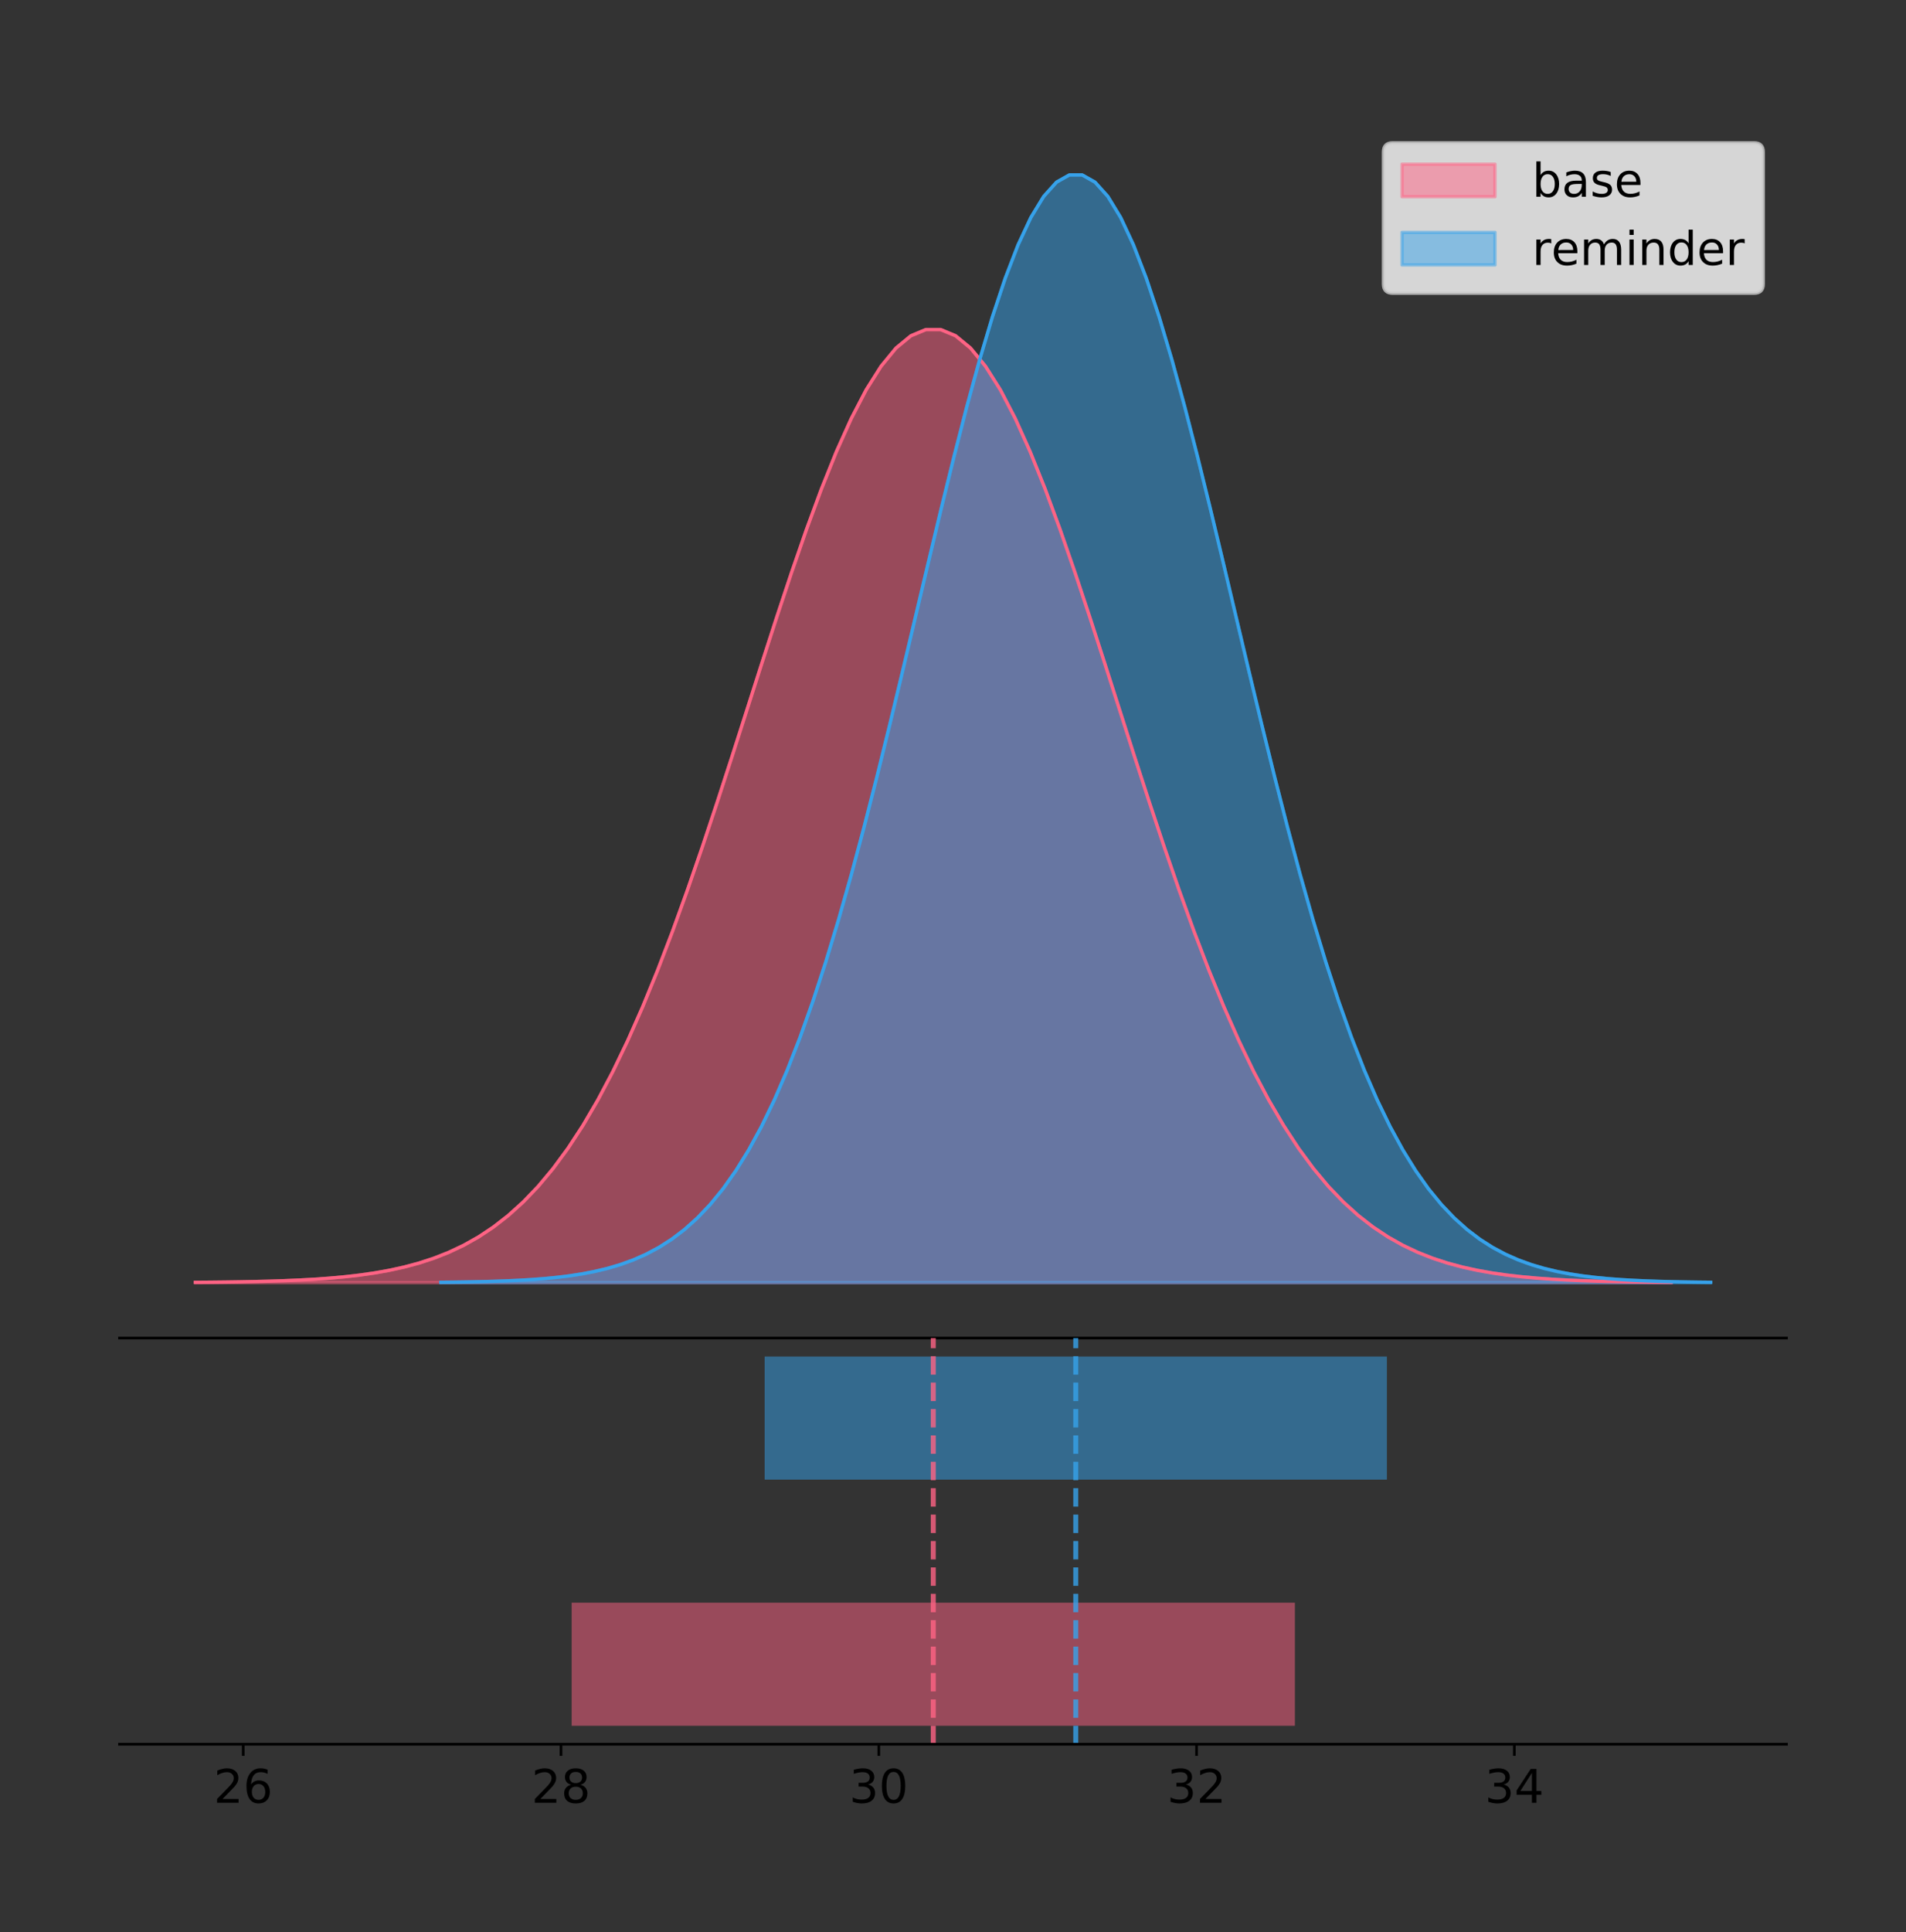 <?xml version="1.0" encoding="utf-8" standalone="no"?>
<!DOCTYPE svg PUBLIC "-//W3C//DTD SVG 1.1//EN"
  "http://www.w3.org/Graphics/SVG/1.1/DTD/svg11.dtd">
<!-- Created with matplotlib (https://matplotlib.org/) -->
<svg height="581.789pt" version="1.1" viewBox="0 0 574.2 581.789" width="574.2pt" xmlns="http://www.w3.org/2000/svg" xmlns:xlink="http://www.w3.org/1999/xlink">
 <rect x="0" y="0" width="574.2" height="581.789" fill="#333333" stroke="none"/>
 <defs>
  <style type="text/css">
*{stroke-linecap:butt;stroke-linejoin:round;}
  </style>
 </defs>
 <g id="figure_1">
  <g id="patch_1">
   <path d="M 0 581.789 
L 574.2 581.789 
L 574.2 0 
L 0 0 
z
" style="fill:none;"/>
  </g>
  <g id="axes_1">
   <g id="patch_2">
    <path d="M 36 402.93 
L 538.2 402.93 
L 538.2 36 
L 36 36 
z
" style="fill:none;"/>
   </g>
   <g id="PolyCollection_1">
    <defs>
     <path d="M 58.827 -195.538 
L 58.827 -195.634 
L 63.319 -195.671 
L 67.81 -195.72 
L 72.302 -195.785 
L 76.793 -195.871 
L 81.285 -195.985 
L 85.776 -196.134 
L 90.268 -196.327 
L 94.759 -196.576 
L 99.251 -196.895 
L 103.742 -197.299 
L 108.234 -197.81 
L 112.725 -198.45 
L 117.217 -199.246 
L 121.708 -200.229 
L 126.2 -201.433 
L 130.691 -202.899 
L 135.183 -204.669 
L 139.674 -206.791 
L 144.166 -209.316 
L 148.657 -212.297 
L 153.149 -215.792 
L 157.64 -219.855 
L 162.132 -224.543 
L 166.623 -229.91 
L 171.115 -236.006 
L 175.606 -242.872 
L 180.098 -250.542 
L 184.589 -259.04 
L 189.081 -268.373 
L 193.572 -278.534 
L 198.064 -289.498 
L 202.555 -301.217 
L 207.047 -313.624 
L 211.538 -326.629 
L 216.03 -340.12 
L 220.521 -353.96 
L 225.012 -367.996 
L 229.504 -382.053 
L 233.995 -395.943 
L 238.487 -409.466 
L 242.978 -422.415 
L 247.47 -434.582 
L 251.961 -445.763 
L 256.453 -455.761 
L 260.944 -464.397 
L 265.436 -471.512 
L 269.927 -476.972 
L 274.419 -480.672 
L 278.91 -482.54 
L 283.402 -482.54 
L 287.893 -480.672 
L 292.385 -476.972 
L 296.876 -471.512 
L 301.368 -464.397 
L 305.859 -455.761 
L 310.351 -445.763 
L 314.842 -434.582 
L 319.334 -422.415 
L 323.825 -409.466 
L 328.317 -395.943 
L 332.808 -382.053 
L 337.3 -367.996 
L 341.791 -353.96 
L 346.283 -340.12 
L 350.774 -326.629 
L 355.266 -313.624 
L 359.757 -301.217 
L 364.249 -289.498 
L 368.74 -278.534 
L 373.232 -268.373 
L 377.723 -259.04 
L 382.215 -250.542 
L 386.706 -242.872 
L 391.198 -236.006 
L 395.689 -229.91 
L 400.181 -224.543 
L 404.672 -219.855 
L 409.164 -215.792 
L 413.655 -212.297 
L 418.147 -209.316 
L 422.638 -206.791 
L 427.13 -204.669 
L 431.621 -202.899 
L 436.113 -201.433 
L 440.604 -200.229 
L 445.096 -199.246 
L 449.587 -198.45 
L 454.079 -197.81 
L 458.57 -197.299 
L 463.062 -196.895 
L 467.553 -196.576 
L 472.045 -196.327 
L 476.536 -196.134 
L 481.028 -195.985 
L 485.519 -195.871 
L 490.011 -195.785 
L 494.502 -195.72 
L 498.994 -195.671 
L 503.485 -195.634 
L 503.485 -195.538 
L 503.485 -195.538 
L 498.994 -195.538 
L 494.502 -195.538 
L 490.011 -195.538 
L 485.519 -195.538 
L 481.028 -195.538 
L 476.536 -195.538 
L 472.045 -195.538 
L 467.553 -195.538 
L 463.062 -195.538 
L 458.57 -195.538 
L 454.079 -195.538 
L 449.587 -195.538 
L 445.096 -195.538 
L 440.604 -195.538 
L 436.113 -195.538 
L 431.621 -195.538 
L 427.13 -195.538 
L 422.638 -195.538 
L 418.147 -195.538 
L 413.655 -195.538 
L 409.164 -195.538 
L 404.672 -195.538 
L 400.181 -195.538 
L 395.689 -195.538 
L 391.198 -195.538 
L 386.706 -195.538 
L 382.215 -195.538 
L 377.723 -195.538 
L 373.232 -195.538 
L 368.74 -195.538 
L 364.249 -195.538 
L 359.757 -195.538 
L 355.266 -195.538 
L 350.774 -195.538 
L 346.283 -195.538 
L 341.791 -195.538 
L 337.3 -195.538 
L 332.808 -195.538 
L 328.317 -195.538 
L 323.825 -195.538 
L 319.334 -195.538 
L 314.842 -195.538 
L 310.351 -195.538 
L 305.859 -195.538 
L 301.368 -195.538 
L 296.876 -195.538 
L 292.385 -195.538 
L 287.893 -195.538 
L 283.402 -195.538 
L 278.91 -195.538 
L 274.419 -195.538 
L 269.927 -195.538 
L 265.436 -195.538 
L 260.944 -195.538 
L 256.453 -195.538 
L 251.961 -195.538 
L 247.47 -195.538 
L 242.978 -195.538 
L 238.487 -195.538 
L 233.995 -195.538 
L 229.504 -195.538 
L 225.012 -195.538 
L 220.521 -195.538 
L 216.03 -195.538 
L 211.538 -195.538 
L 207.047 -195.538 
L 202.555 -195.538 
L 198.064 -195.538 
L 193.572 -195.538 
L 189.081 -195.538 
L 184.589 -195.538 
L 180.098 -195.538 
L 175.606 -195.538 
L 171.115 -195.538 
L 166.623 -195.538 
L 162.132 -195.538 
L 157.64 -195.538 
L 153.149 -195.538 
L 148.657 -195.538 
L 144.166 -195.538 
L 139.674 -195.538 
L 135.183 -195.538 
L 130.691 -195.538 
L 126.2 -195.538 
L 121.708 -195.538 
L 117.217 -195.538 
L 112.725 -195.538 
L 108.234 -195.538 
L 103.742 -195.538 
L 99.251 -195.538 
L 94.759 -195.538 
L 90.268 -195.538 
L 85.776 -195.538 
L 81.285 -195.538 
L 76.793 -195.538 
L 72.302 -195.538 
L 67.81 -195.538 
L 63.319 -195.538 
L 58.827 -195.538 
z
" id="m3d4f33f7b5" style="stroke:#ff6384;stroke-opacity:0.5;"/>
    </defs>
    <g clip-path="url(#pe1b10bf4c1)">
     <use style="fill:#ff6384;fill-opacity:0.5;stroke:#ff6384;stroke-opacity:0.5;" x="0" xlink:href="#m3d4f33f7b5" y="581.789"/>
    </g>
   </g>
   <g id="PolyCollection_2">
    <defs>
     <path d="M 132.795 -195.538 
L 132.795 -195.65 
L 136.659 -195.692 
L 140.524 -195.749 
L 144.388 -195.825 
L 148.253 -195.925 
L 152.117 -196.058 
L 155.982 -196.23 
L 159.846 -196.455 
L 163.71 -196.744 
L 167.575 -197.115 
L 171.439 -197.585 
L 175.304 -198.179 
L 179.168 -198.923 
L 183.033 -199.848 
L 186.897 -200.99 
L 190.761 -202.39 
L 194.626 -204.093 
L 198.49 -206.151 
L 202.355 -208.617 
L 206.219 -211.552 
L 210.083 -215.017 
L 213.948 -219.078 
L 217.812 -223.801 
L 221.677 -229.25 
L 225.541 -235.488 
L 229.406 -242.572 
L 233.27 -250.552 
L 237.134 -259.468 
L 240.999 -269.344 
L 244.863 -280.192 
L 248.728 -292.002 
L 252.592 -304.744 
L 256.457 -318.365 
L 260.321 -332.786 
L 264.185 -347.901 
L 268.05 -363.58 
L 271.914 -379.667 
L 275.779 -395.98 
L 279.643 -412.318 
L 283.507 -428.462 
L 287.372 -444.18 
L 291.236 -459.23 
L 295.101 -473.372 
L 298.965 -486.366 
L 302.83 -497.987 
L 306.694 -508.025 
L 310.558 -516.294 
L 314.423 -522.64 
L 318.287 -526.94 
L 322.152 -529.111 
L 326.016 -529.111 
L 329.881 -526.94 
L 333.745 -522.64 
L 337.609 -516.294 
L 341.474 -508.025 
L 345.338 -497.987 
L 349.203 -486.366 
L 353.067 -473.372 
L 356.931 -459.23 
L 360.796 -444.18 
L 364.66 -428.462 
L 368.525 -412.318 
L 372.389 -395.98 
L 376.254 -379.667 
L 380.118 -363.58 
L 383.982 -347.901 
L 387.847 -332.786 
L 391.711 -318.365 
L 395.576 -304.744 
L 399.44 -292.002 
L 403.305 -280.192 
L 407.169 -269.344 
L 411.033 -259.468 
L 414.898 -250.552 
L 418.762 -242.572 
L 422.627 -235.488 
L 426.491 -229.25 
L 430.355 -223.801 
L 434.22 -219.078 
L 438.084 -215.017 
L 441.949 -211.552 
L 445.813 -208.617 
L 449.678 -206.151 
L 453.542 -204.093 
L 457.406 -202.39 
L 461.271 -200.99 
L 465.135 -199.848 
L 469 -198.923 
L 472.864 -198.179 
L 476.729 -197.585 
L 480.593 -197.115 
L 484.457 -196.744 
L 488.322 -196.455 
L 492.186 -196.23 
L 496.051 -196.058 
L 499.915 -195.925 
L 503.779 -195.825 
L 507.644 -195.749 
L 511.508 -195.692 
L 515.373 -195.65 
L 515.373 -195.538 
L 515.373 -195.538 
L 511.508 -195.538 
L 507.644 -195.538 
L 503.779 -195.538 
L 499.915 -195.538 
L 496.051 -195.538 
L 492.186 -195.538 
L 488.322 -195.538 
L 484.457 -195.538 
L 480.593 -195.538 
L 476.729 -195.538 
L 472.864 -195.538 
L 469 -195.538 
L 465.135 -195.538 
L 461.271 -195.538 
L 457.406 -195.538 
L 453.542 -195.538 
L 449.678 -195.538 
L 445.813 -195.538 
L 441.949 -195.538 
L 438.084 -195.538 
L 434.22 -195.538 
L 430.355 -195.538 
L 426.491 -195.538 
L 422.627 -195.538 
L 418.762 -195.538 
L 414.898 -195.538 
L 411.033 -195.538 
L 407.169 -195.538 
L 403.305 -195.538 
L 399.44 -195.538 
L 395.576 -195.538 
L 391.711 -195.538 
L 387.847 -195.538 
L 383.982 -195.538 
L 380.118 -195.538 
L 376.254 -195.538 
L 372.389 -195.538 
L 368.525 -195.538 
L 364.66 -195.538 
L 360.796 -195.538 
L 356.931 -195.538 
L 353.067 -195.538 
L 349.203 -195.538 
L 345.338 -195.538 
L 341.474 -195.538 
L 337.609 -195.538 
L 333.745 -195.538 
L 329.881 -195.538 
L 326.016 -195.538 
L 322.152 -195.538 
L 318.287 -195.538 
L 314.423 -195.538 
L 310.558 -195.538 
L 306.694 -195.538 
L 302.83 -195.538 
L 298.965 -195.538 
L 295.101 -195.538 
L 291.236 -195.538 
L 287.372 -195.538 
L 283.507 -195.538 
L 279.643 -195.538 
L 275.779 -195.538 
L 271.914 -195.538 
L 268.05 -195.538 
L 264.185 -195.538 
L 260.321 -195.538 
L 256.457 -195.538 
L 252.592 -195.538 
L 248.728 -195.538 
L 244.863 -195.538 
L 240.999 -195.538 
L 237.134 -195.538 
L 233.27 -195.538 
L 229.406 -195.538 
L 225.541 -195.538 
L 221.677 -195.538 
L 217.812 -195.538 
L 213.948 -195.538 
L 210.083 -195.538 
L 206.219 -195.538 
L 202.355 -195.538 
L 198.49 -195.538 
L 194.626 -195.538 
L 190.761 -195.538 
L 186.897 -195.538 
L 183.033 -195.538 
L 179.168 -195.538 
L 175.304 -195.538 
L 171.439 -195.538 
L 167.575 -195.538 
L 163.71 -195.538 
L 159.846 -195.538 
L 155.982 -195.538 
L 152.117 -195.538 
L 148.253 -195.538 
L 144.388 -195.538 
L 140.524 -195.538 
L 136.659 -195.538 
L 132.795 -195.538 
z
" id="m335721017f" style="stroke:#36a2eb;stroke-opacity:0.5;"/>
    </defs>
    <g clip-path="url(#pe1b10bf4c1)">
     <use style="fill:#36a2eb;fill-opacity:0.5;stroke:#36a2eb;stroke-opacity:0.5;" x="0" xlink:href="#m335721017f" y="581.789"/>
    </g>
   </g>
   <g id="line2d_1">
    <path clip-path="url(#pe1b10bf4c1)" d="M 58.827 386.155 
L 63.319 386.119 
L 67.81 386.07 
L 72.302 386.005 
L 76.793 385.918 
L 81.285 385.804 
L 85.776 385.656 
L 90.268 385.462 
L 94.759 385.213 
L 99.251 384.895 
L 103.742 384.49 
L 108.234 383.979 
L 112.725 383.339 
L 117.217 382.543 
L 121.708 381.56 
L 126.2 380.356 
L 130.691 378.89 
L 135.183 377.12 
L 139.674 374.998 
L 144.166 372.474 
L 148.657 369.492 
L 153.149 365.998 
L 157.64 361.935 
L 162.132 357.246 
L 166.623 351.879 
L 171.115 345.784 
L 175.606 338.918 
L 180.098 331.247 
L 184.589 322.749 
L 189.081 313.416 
L 193.572 303.255 
L 198.064 292.292 
L 202.555 280.572 
L 207.047 268.165 
L 211.538 255.16 
L 216.03 241.67 
L 220.521 227.829 
L 225.012 213.794 
L 229.504 199.736 
L 233.995 185.846 
L 238.487 172.323 
L 242.978 159.374 
L 247.47 147.207 
L 251.961 136.027 
L 256.453 126.028 
L 260.944 117.392 
L 265.436 110.277 
L 269.927 104.817 
L 274.419 101.118 
L 278.91 99.25 
L 283.402 99.25 
L 287.893 101.118 
L 292.385 104.817 
L 296.876 110.277 
L 301.368 117.392 
L 305.859 126.028 
L 310.351 136.027 
L 314.842 147.207 
L 319.334 159.374 
L 323.825 172.323 
L 328.317 185.846 
L 332.808 199.736 
L 337.3 213.794 
L 341.791 227.829 
L 346.283 241.67 
L 350.774 255.16 
L 355.266 268.165 
L 359.757 280.572 
L 364.249 292.292 
L 368.74 303.255 
L 373.232 313.416 
L 377.723 322.749 
L 382.215 331.247 
L 386.706 338.918 
L 391.198 345.784 
L 395.689 351.879 
L 400.181 357.246 
L 404.672 361.935 
L 409.164 365.998 
L 413.655 369.492 
L 418.147 372.474 
L 422.638 374.998 
L 427.13 377.12 
L 431.621 378.89 
L 436.113 380.356 
L 440.604 381.56 
L 445.096 382.543 
L 449.587 383.339 
L 454.079 383.979 
L 458.57 384.49 
L 463.062 384.895 
L 467.553 385.213 
L 472.045 385.462 
L 476.536 385.656 
L 481.028 385.804 
L 485.519 385.918 
L 490.011 386.005 
L 494.502 386.07 
L 498.994 386.119 
L 503.485 386.155 
" style="fill:none;stroke:#ff6384;stroke-linecap:square;"/>
   </g>
   <g id="line2d_2">
    <path clip-path="url(#pe1b10bf4c1)" d="M 132.795 386.139 
L 136.659 386.097 
L 140.524 386.04 
L 144.388 385.965 
L 148.253 385.864 
L 152.117 385.732 
L 155.982 385.559 
L 159.846 385.334 
L 163.71 385.045 
L 167.575 384.675 
L 171.439 384.204 
L 175.304 383.61 
L 179.168 382.867 
L 183.033 381.941 
L 186.897 380.799 
L 190.761 379.399 
L 194.626 377.696 
L 198.49 375.639 
L 202.355 373.172 
L 206.219 370.238 
L 210.083 366.772 
L 213.948 362.711 
L 217.812 357.989 
L 221.677 352.539 
L 225.541 346.301 
L 229.406 339.217 
L 233.27 331.237 
L 237.134 322.322 
L 240.999 312.445 
L 244.863 301.597 
L 248.728 289.787 
L 252.592 277.045 
L 256.457 263.424 
L 260.321 249.004 
L 264.185 233.888 
L 268.05 218.209 
L 271.914 202.123 
L 275.779 185.809 
L 279.643 169.471 
L 283.507 153.327 
L 287.372 137.61 
L 291.236 122.559 
L 295.101 108.418 
L 298.965 95.423 
L 302.83 83.803 
L 306.694 73.765 
L 310.558 65.495 
L 314.423 59.15 
L 318.287 54.85 
L 322.152 52.679 
L 326.016 52.679 
L 329.881 54.85 
L 333.745 59.15 
L 337.609 65.495 
L 341.474 73.765 
L 345.338 83.803 
L 349.203 95.423 
L 353.067 108.418 
L 356.931 122.559 
L 360.796 137.61 
L 364.66 153.327 
L 368.525 169.471 
L 372.389 185.809 
L 376.254 202.123 
L 380.118 218.209 
L 383.982 233.888 
L 387.847 249.004 
L 391.711 263.424 
L 395.576 277.045 
L 399.44 289.787 
L 403.305 301.597 
L 407.169 312.445 
L 411.033 322.322 
L 414.898 331.237 
L 418.762 339.217 
L 422.627 346.301 
L 426.491 352.539 
L 430.355 357.989 
L 434.22 362.711 
L 438.084 366.772 
L 441.949 370.238 
L 445.813 373.172 
L 449.678 375.639 
L 453.542 377.696 
L 457.406 379.399 
L 461.271 380.799 
L 465.135 381.941 
L 469 382.867 
L 472.864 383.61 
L 476.729 384.204 
L 480.593 384.675 
L 484.457 385.045 
L 488.322 385.334 
L 492.186 385.559 
L 496.051 385.732 
L 499.915 385.864 
L 503.779 385.965 
L 507.644 386.04 
L 511.508 386.097 
L 515.373 386.139 
" style="fill:none;stroke:#36a2eb;stroke-linecap:square;"/>
   </g>
   <g id="patch_3">
    <path d="M 36 402.93 
L 538.2 402.93 
" style="fill:none;stroke:#000000;stroke-linecap:square;stroke-linejoin:miter;stroke-width:0.8;"/>
   </g>
   <g id="legend_1">
    <g id="patch_4">
     <path d="M 419.578 88.299 
L 528.4 88.299 
Q 531.2 88.299 531.2 85.499 
L 531.2 45.8 
Q 531.2 43 528.4 43 
L 419.578 43 
Q 416.778 43 416.778 45.8 
L 416.778 85.499 
Q 416.778 88.299 419.578 88.299 
z
" style="fill:#ffffff;opacity:0.8;stroke:#cccccc;stroke-linejoin:miter;"/>
    </g>
    <g id="patch_5">
     <path d="M 422.378 59.238 
L 450.378 59.238 
L 450.378 49.438 
L 422.378 49.438 
z
" style="fill:#ff6384;opacity:0.5;stroke:#ff6384;stroke-linejoin:miter;"/>
    </g>
    <g id="text_1">
     <!-- base -->
     <defs>
      <path d="M 48.688 27.297 
Q 48.688 37.203 44.609 42.844 
Q 40.531 48.484 33.406 48.484 
Q 26.266 48.484 22.188 42.844 
Q 18.109 37.203 18.109 27.297 
Q 18.109 17.391 22.188 11.75 
Q 26.266 6.109 33.406 6.109 
Q 40.531 6.109 44.609 11.75 
Q 48.688 17.391 48.688 27.297 
z
M 18.109 46.391 
Q 20.953 51.266 25.266 53.625 
Q 29.594 56 35.594 56 
Q 45.562 56 51.781 48.094 
Q 58.016 40.188 58.016 27.297 
Q 58.016 14.406 51.781 6.484 
Q 45.562 -1.422 35.594 -1.422 
Q 29.594 -1.422 25.266 0.953 
Q 20.953 3.328 18.109 8.203 
L 18.109 0 
L 9.078 0 
L 9.078 75.984 
L 18.109 75.984 
z
" id="DejaVuSans-98"/>
      <path d="M 34.281 27.484 
Q 23.391 27.484 19.188 25 
Q 14.984 22.516 14.984 16.5 
Q 14.984 11.719 18.141 8.906 
Q 21.297 6.109 26.703 6.109 
Q 34.188 6.109 38.703 11.406 
Q 43.219 16.703 43.219 25.484 
L 43.219 27.484 
z
M 52.203 31.203 
L 52.203 0 
L 43.219 0 
L 43.219 8.297 
Q 40.141 3.328 35.547 0.953 
Q 30.953 -1.422 24.312 -1.422 
Q 15.922 -1.422 10.953 3.297 
Q 6 8.016 6 15.922 
Q 6 25.141 12.172 29.828 
Q 18.359 34.516 30.609 34.516 
L 43.219 34.516 
L 43.219 35.406 
Q 43.219 41.609 39.141 45 
Q 35.062 48.391 27.688 48.391 
Q 23 48.391 18.547 47.266 
Q 14.109 46.141 10.016 43.891 
L 10.016 52.203 
Q 14.938 54.109 19.578 55.047 
Q 24.219 56 28.609 56 
Q 40.484 56 46.344 49.844 
Q 52.203 43.703 52.203 31.203 
z
" id="DejaVuSans-97"/>
      <path d="M 44.281 53.078 
L 44.281 44.578 
Q 40.484 46.531 36.375 47.5 
Q 32.281 48.484 27.875 48.484 
Q 21.188 48.484 17.844 46.438 
Q 14.5 44.391 14.5 40.281 
Q 14.5 37.156 16.891 35.375 
Q 19.281 33.594 26.516 31.984 
L 29.594 31.297 
Q 39.156 29.25 43.188 25.516 
Q 47.219 21.781 47.219 15.094 
Q 47.219 7.469 41.188 3.016 
Q 35.156 -1.422 24.609 -1.422 
Q 20.219 -1.422 15.453 -0.562 
Q 10.688 0.297 5.422 2 
L 5.422 11.281 
Q 10.406 8.688 15.234 7.391 
Q 20.062 6.109 24.812 6.109 
Q 31.156 6.109 34.562 8.281 
Q 37.984 10.453 37.984 14.406 
Q 37.984 18.062 35.516 20.016 
Q 33.062 21.969 24.703 23.781 
L 21.578 24.516 
Q 13.234 26.266 9.516 29.906 
Q 5.812 33.547 5.812 39.891 
Q 5.812 47.609 11.281 51.797 
Q 16.75 56 26.812 56 
Q 31.781 56 36.172 55.266 
Q 40.578 54.547 44.281 53.078 
z
" id="DejaVuSans-115"/>
      <path d="M 56.203 29.594 
L 56.203 25.203 
L 14.891 25.203 
Q 15.484 15.922 20.484 11.062 
Q 25.484 6.203 34.422 6.203 
Q 39.594 6.203 44.453 7.469 
Q 49.312 8.734 54.109 11.281 
L 54.109 2.781 
Q 49.266 0.734 44.188 -0.344 
Q 39.109 -1.422 33.891 -1.422 
Q 20.797 -1.422 13.156 6.188 
Q 5.516 13.812 5.516 26.812 
Q 5.516 40.234 12.766 48.109 
Q 20.016 56 32.328 56 
Q 43.359 56 49.781 48.891 
Q 56.203 41.797 56.203 29.594 
z
M 47.219 32.234 
Q 47.125 39.594 43.094 43.984 
Q 39.062 48.391 32.422 48.391 
Q 24.906 48.391 20.391 44.141 
Q 15.875 39.891 15.188 32.172 
z
" id="DejaVuSans-101"/>
     </defs>
     <g transform="translate(461.578 59.238)scale(0.14 -0.14)">
      <use xlink:href="#DejaVuSans-98"/>
      <use x="63.477" xlink:href="#DejaVuSans-97"/>
      <use x="124.756" xlink:href="#DejaVuSans-115"/>
      <use x="176.855" xlink:href="#DejaVuSans-101"/>
     </g>
    </g>
    <g id="patch_6">
     <path d="M 422.378 79.787 
L 450.378 79.787 
L 450.378 69.987 
L 422.378 69.987 
z
" style="fill:#36a2eb;opacity:0.5;stroke:#36a2eb;stroke-linejoin:miter;"/>
    </g>
    <g id="text_2">
     <!-- reminder -->
     <defs>
      <path d="M 41.109 46.297 
Q 39.594 47.172 37.812 47.578 
Q 36.031 48 33.891 48 
Q 26.266 48 22.188 43.047 
Q 18.109 38.094 18.109 28.812 
L 18.109 0 
L 9.078 0 
L 9.078 54.688 
L 18.109 54.688 
L 18.109 46.188 
Q 20.953 51.172 25.484 53.578 
Q 30.031 56 36.531 56 
Q 37.453 56 38.578 55.875 
Q 39.703 55.766 41.062 55.516 
z
" id="DejaVuSans-114"/>
      <path d="M 52 44.188 
Q 55.375 50.25 60.062 53.125 
Q 64.75 56 71.094 56 
Q 79.641 56 84.281 50.016 
Q 88.922 44.047 88.922 33.016 
L 88.922 0 
L 79.891 0 
L 79.891 32.719 
Q 79.891 40.578 77.094 44.375 
Q 74.312 48.188 68.609 48.188 
Q 61.625 48.188 57.562 43.547 
Q 53.516 38.922 53.516 30.906 
L 53.516 0 
L 44.484 0 
L 44.484 32.719 
Q 44.484 40.625 41.703 44.406 
Q 38.922 48.188 33.109 48.188 
Q 26.219 48.188 22.156 43.531 
Q 18.109 38.875 18.109 30.906 
L 18.109 0 
L 9.078 0 
L 9.078 54.688 
L 18.109 54.688 
L 18.109 46.188 
Q 21.188 51.219 25.484 53.609 
Q 29.781 56 35.688 56 
Q 41.656 56 45.828 52.969 
Q 50 49.953 52 44.188 
z
" id="DejaVuSans-109"/>
      <path d="M 9.422 54.688 
L 18.406 54.688 
L 18.406 0 
L 9.422 0 
z
M 9.422 75.984 
L 18.406 75.984 
L 18.406 64.594 
L 9.422 64.594 
z
" id="DejaVuSans-105"/>
      <path d="M 54.891 33.016 
L 54.891 0 
L 45.906 0 
L 45.906 32.719 
Q 45.906 40.484 42.875 44.328 
Q 39.844 48.188 33.797 48.188 
Q 26.516 48.188 22.312 43.547 
Q 18.109 38.922 18.109 30.906 
L 18.109 0 
L 9.078 0 
L 9.078 54.688 
L 18.109 54.688 
L 18.109 46.188 
Q 21.344 51.125 25.703 53.562 
Q 30.078 56 35.797 56 
Q 45.219 56 50.047 50.172 
Q 54.891 44.344 54.891 33.016 
z
" id="DejaVuSans-110"/>
      <path d="M 45.406 46.391 
L 45.406 75.984 
L 54.391 75.984 
L 54.391 0 
L 45.406 0 
L 45.406 8.203 
Q 42.578 3.328 38.25 0.953 
Q 33.938 -1.422 27.875 -1.422 
Q 17.969 -1.422 11.734 6.484 
Q 5.516 14.406 5.516 27.297 
Q 5.516 40.188 11.734 48.094 
Q 17.969 56 27.875 56 
Q 33.938 56 38.25 53.625 
Q 42.578 51.266 45.406 46.391 
z
M 14.797 27.297 
Q 14.797 17.391 18.875 11.75 
Q 22.953 6.109 30.078 6.109 
Q 37.203 6.109 41.297 11.75 
Q 45.406 17.391 45.406 27.297 
Q 45.406 37.203 41.297 42.844 
Q 37.203 48.484 30.078 48.484 
Q 22.953 48.484 18.875 42.844 
Q 14.797 37.203 14.797 27.297 
z
" id="DejaVuSans-100"/>
     </defs>
     <g transform="translate(461.578 79.787)scale(0.14 -0.14)">
      <use xlink:href="#DejaVuSans-114"/>
      <use x="41.082" xlink:href="#DejaVuSans-101"/>
      <use x="102.605" xlink:href="#DejaVuSans-109"/>
      <use x="200.018" xlink:href="#DejaVuSans-105"/>
      <use x="227.801" xlink:href="#DejaVuSans-110"/>
      <use x="291.18" xlink:href="#DejaVuSans-100"/>
      <use x="354.656" xlink:href="#DejaVuSans-101"/>
      <use x="416.18" xlink:href="#DejaVuSans-114"/>
     </g>
    </g>
   </g>
  </g>
  <g id="axes_2">
   <g id="patch_7">
    <path d="M 36 525.24 
L 538.2 525.24 
L 538.2 402.93 
L 36 402.93 
z
" style="fill:none;"/>
   </g>
   <g id="patch_8">
    <path clip-path="url(#p79fedf0d7e)" d="M 172.215 519.68 
L 390.097 519.68 
L 390.097 482.617 
L 172.215 482.617 
z
" style="fill:#ff6384;opacity:0.5;"/>
   </g>
   <g id="patch_9">
    <path clip-path="url(#p79fedf0d7e)" d="M 230.352 445.553 
L 417.815 445.553 
L 417.815 408.49 
L 230.352 408.49 
z
" style="fill:#36a2eb;opacity:0.5;"/>
   </g>
   <g id="matplotlib.axis_1">
    <g id="xtick_1">
     <g id="line2d_3">
      <defs>
       <path d="M 0 0 
L 0 3.5 
" id="m2125f56013" style="stroke:#000000;stroke-width:0.8;"/>
      </defs>
      <g>
       <use style="stroke:#000000;stroke-width:0.8;" x="73.271" xlink:href="#m2125f56013" y="525.24"/>
      </g>
     </g>
     <g id="text_3">
      <!-- 26 -->
      <defs>
       <path d="M 19.188 8.297 
L 53.609 8.297 
L 53.609 0 
L 7.328 0 
L 7.328 8.297 
Q 12.938 14.109 22.625 23.891 
Q 32.328 33.688 34.812 36.531 
Q 39.547 41.844 41.422 45.531 
Q 43.312 49.219 43.312 52.781 
Q 43.312 58.594 39.234 62.25 
Q 35.156 65.922 28.609 65.922 
Q 23.969 65.922 18.812 64.312 
Q 13.672 62.703 7.812 59.422 
L 7.812 69.391 
Q 13.766 71.781 18.938 73 
Q 24.125 74.219 28.422 74.219 
Q 39.75 74.219 46.484 68.547 
Q 53.219 62.891 53.219 53.422 
Q 53.219 48.922 51.531 44.891 
Q 49.859 40.875 45.406 35.406 
Q 44.188 33.984 37.641 27.219 
Q 31.109 20.453 19.188 8.297 
z
" id="DejaVuSans-50"/>
       <path d="M 33.016 40.375 
Q 26.375 40.375 22.484 35.828 
Q 18.609 31.297 18.609 23.391 
Q 18.609 15.531 22.484 10.953 
Q 26.375 6.391 33.016 6.391 
Q 39.656 6.391 43.531 10.953 
Q 47.406 15.531 47.406 23.391 
Q 47.406 31.297 43.531 35.828 
Q 39.656 40.375 33.016 40.375 
z
M 52.594 71.297 
L 52.594 62.312 
Q 48.875 64.062 45.094 64.984 
Q 41.312 65.922 37.594 65.922 
Q 27.828 65.922 22.672 59.328 
Q 17.531 52.734 16.797 39.406 
Q 19.672 43.656 24.016 45.922 
Q 28.375 48.188 33.594 48.188 
Q 44.578 48.188 50.953 41.516 
Q 57.328 34.859 57.328 23.391 
Q 57.328 12.156 50.688 5.359 
Q 44.047 -1.422 33.016 -1.422 
Q 20.359 -1.422 13.672 8.266 
Q 6.984 17.969 6.984 36.375 
Q 6.984 53.656 15.188 63.938 
Q 23.391 74.219 37.203 74.219 
Q 40.922 74.219 44.703 73.484 
Q 48.484 72.75 52.594 71.297 
z
" id="DejaVuSans-54"/>
      </defs>
      <g transform="translate(64.364 542.878)scale(0.14 -0.14)">
       <use xlink:href="#DejaVuSans-50"/>
       <use x="63.623" xlink:href="#DejaVuSans-54"/>
      </g>
     </g>
    </g>
    <g id="xtick_2">
     <g id="line2d_4">
      <g>
       <use style="stroke:#000000;stroke-width:0.8;" x="169.007" xlink:href="#m2125f56013" y="525.24"/>
      </g>
     </g>
     <g id="text_4">
      <!-- 28 -->
      <defs>
       <path d="M 31.781 34.625 
Q 24.75 34.625 20.719 30.859 
Q 16.703 27.094 16.703 20.516 
Q 16.703 13.922 20.719 10.156 
Q 24.75 6.391 31.781 6.391 
Q 38.812 6.391 42.859 10.172 
Q 46.922 13.969 46.922 20.516 
Q 46.922 27.094 42.891 30.859 
Q 38.875 34.625 31.781 34.625 
z
M 21.922 38.812 
Q 15.578 40.375 12.031 44.719 
Q 8.5 49.078 8.5 55.328 
Q 8.5 64.062 14.719 69.141 
Q 20.953 74.219 31.781 74.219 
Q 42.672 74.219 48.875 69.141 
Q 55.078 64.062 55.078 55.328 
Q 55.078 49.078 51.531 44.719 
Q 48 40.375 41.703 38.812 
Q 48.828 37.156 52.797 32.312 
Q 56.781 27.484 56.781 20.516 
Q 56.781 9.906 50.312 4.234 
Q 43.844 -1.422 31.781 -1.422 
Q 19.734 -1.422 13.25 4.234 
Q 6.781 9.906 6.781 20.516 
Q 6.781 27.484 10.781 32.312 
Q 14.797 37.156 21.922 38.812 
z
M 18.312 54.391 
Q 18.312 48.734 21.844 45.562 
Q 25.391 42.391 31.781 42.391 
Q 38.141 42.391 41.719 45.562 
Q 45.312 48.734 45.312 54.391 
Q 45.312 60.062 41.719 63.234 
Q 38.141 66.406 31.781 66.406 
Q 25.391 66.406 21.844 63.234 
Q 18.312 60.062 18.312 54.391 
z
" id="DejaVuSans-56"/>
      </defs>
      <g transform="translate(160.099 542.878)scale(0.14 -0.14)">
       <use xlink:href="#DejaVuSans-50"/>
       <use x="63.623" xlink:href="#DejaVuSans-56"/>
      </g>
     </g>
    </g>
    <g id="xtick_3">
     <g id="line2d_5">
      <g>
       <use style="stroke:#000000;stroke-width:0.8;" x="264.742" xlink:href="#m2125f56013" y="525.24"/>
      </g>
     </g>
     <g id="text_5">
      <!-- 30 -->
      <defs>
       <path d="M 40.578 39.312 
Q 47.656 37.797 51.625 33 
Q 55.609 28.219 55.609 21.188 
Q 55.609 10.406 48.188 4.484 
Q 40.766 -1.422 27.094 -1.422 
Q 22.516 -1.422 17.656 -0.516 
Q 12.797 0.391 7.625 2.203 
L 7.625 11.719 
Q 11.719 9.328 16.594 8.109 
Q 21.484 6.891 26.812 6.891 
Q 36.078 6.891 40.938 10.547 
Q 45.797 14.203 45.797 21.188 
Q 45.797 27.641 41.281 31.266 
Q 36.766 34.906 28.719 34.906 
L 20.219 34.906 
L 20.219 43.016 
L 29.109 43.016 
Q 36.375 43.016 40.234 45.922 
Q 44.094 48.828 44.094 54.297 
Q 44.094 59.906 40.109 62.906 
Q 36.141 65.922 28.719 65.922 
Q 24.656 65.922 20.016 65.031 
Q 15.375 64.156 9.812 62.312 
L 9.812 71.094 
Q 15.438 72.656 20.344 73.438 
Q 25.25 74.219 29.594 74.219 
Q 40.828 74.219 47.359 69.109 
Q 53.906 64.016 53.906 55.328 
Q 53.906 49.266 50.438 45.094 
Q 46.969 40.922 40.578 39.312 
z
" id="DejaVuSans-51"/>
       <path d="M 31.781 66.406 
Q 24.172 66.406 20.328 58.906 
Q 16.5 51.422 16.5 36.375 
Q 16.5 21.391 20.328 13.891 
Q 24.172 6.391 31.781 6.391 
Q 39.453 6.391 43.281 13.891 
Q 47.125 21.391 47.125 36.375 
Q 47.125 51.422 43.281 58.906 
Q 39.453 66.406 31.781 66.406 
z
M 31.781 74.219 
Q 44.047 74.219 50.516 64.516 
Q 56.984 54.828 56.984 36.375 
Q 56.984 17.969 50.516 8.266 
Q 44.047 -1.422 31.781 -1.422 
Q 19.531 -1.422 13.062 8.266 
Q 6.594 17.969 6.594 36.375 
Q 6.594 54.828 13.062 64.516 
Q 19.531 74.219 31.781 74.219 
z
" id="DejaVuSans-48"/>
      </defs>
      <g transform="translate(255.835 542.878)scale(0.14 -0.14)">
       <use xlink:href="#DejaVuSans-51"/>
       <use x="63.623" xlink:href="#DejaVuSans-48"/>
      </g>
     </g>
    </g>
    <g id="xtick_4">
     <g id="line2d_6">
      <g>
       <use style="stroke:#000000;stroke-width:0.8;" x="360.478" xlink:href="#m2125f56013" y="525.24"/>
      </g>
     </g>
     <g id="text_6">
      <!-- 32 -->
      <g transform="translate(351.57 542.878)scale(0.14 -0.14)">
       <use xlink:href="#DejaVuSans-51"/>
       <use x="63.623" xlink:href="#DejaVuSans-50"/>
      </g>
     </g>
    </g>
    <g id="xtick_5">
     <g id="line2d_7">
      <g>
       <use style="stroke:#000000;stroke-width:0.8;" x="456.213" xlink:href="#m2125f56013" y="525.24"/>
      </g>
     </g>
     <g id="text_7">
      <!-- 34 -->
      <defs>
       <path d="M 37.797 64.312 
L 12.891 25.391 
L 37.797 25.391 
z
M 35.203 72.906 
L 47.609 72.906 
L 47.609 25.391 
L 58.016 25.391 
L 58.016 17.188 
L 47.609 17.188 
L 47.609 0 
L 37.797 0 
L 37.797 17.188 
L 4.891 17.188 
L 4.891 26.703 
z
" id="DejaVuSans-52"/>
      </defs>
      <g transform="translate(447.306 542.878)scale(0.14 -0.14)">
       <use xlink:href="#DejaVuSans-51"/>
       <use x="63.623" xlink:href="#DejaVuSans-52"/>
      </g>
     </g>
    </g>
   </g>
   <g id="line2d_8">
    <path clip-path="url(#p79fedf0d7e)" d="M 281.156 525.24 
L 281.156 402.93 
" style="fill:none;stroke:#ff6384;stroke-dasharray:5.55,2.4;stroke-dashoffset:0;stroke-opacity:0.8;stroke-width:1.5;"/>
   </g>
   <g id="line2d_9">
    <path clip-path="url(#p79fedf0d7e)" d="M 324.084 525.24 
L 324.084 402.93 
" style="fill:none;stroke:#36a2eb;stroke-dasharray:5.55,2.4;stroke-dashoffset:0;stroke-opacity:0.8;stroke-width:1.5;"/>
   </g>
   <g id="patch_10">
    <path d="M 36 525.24 
L 538.2 525.24 
" style="fill:none;stroke:#000000;stroke-linecap:square;stroke-linejoin:miter;stroke-width:0.8;"/>
   </g>
  </g>
 </g>
 <defs>
  <clipPath id="pe1b10bf4c1">
   <rect height="366.93" width="502.2" x="36" y="36"/>
  </clipPath>
  <clipPath id="p79fedf0d7e">
   <rect height="122.31" width="502.2" x="36" y="402.93"/>
  </clipPath>
 </defs>
</svg>
